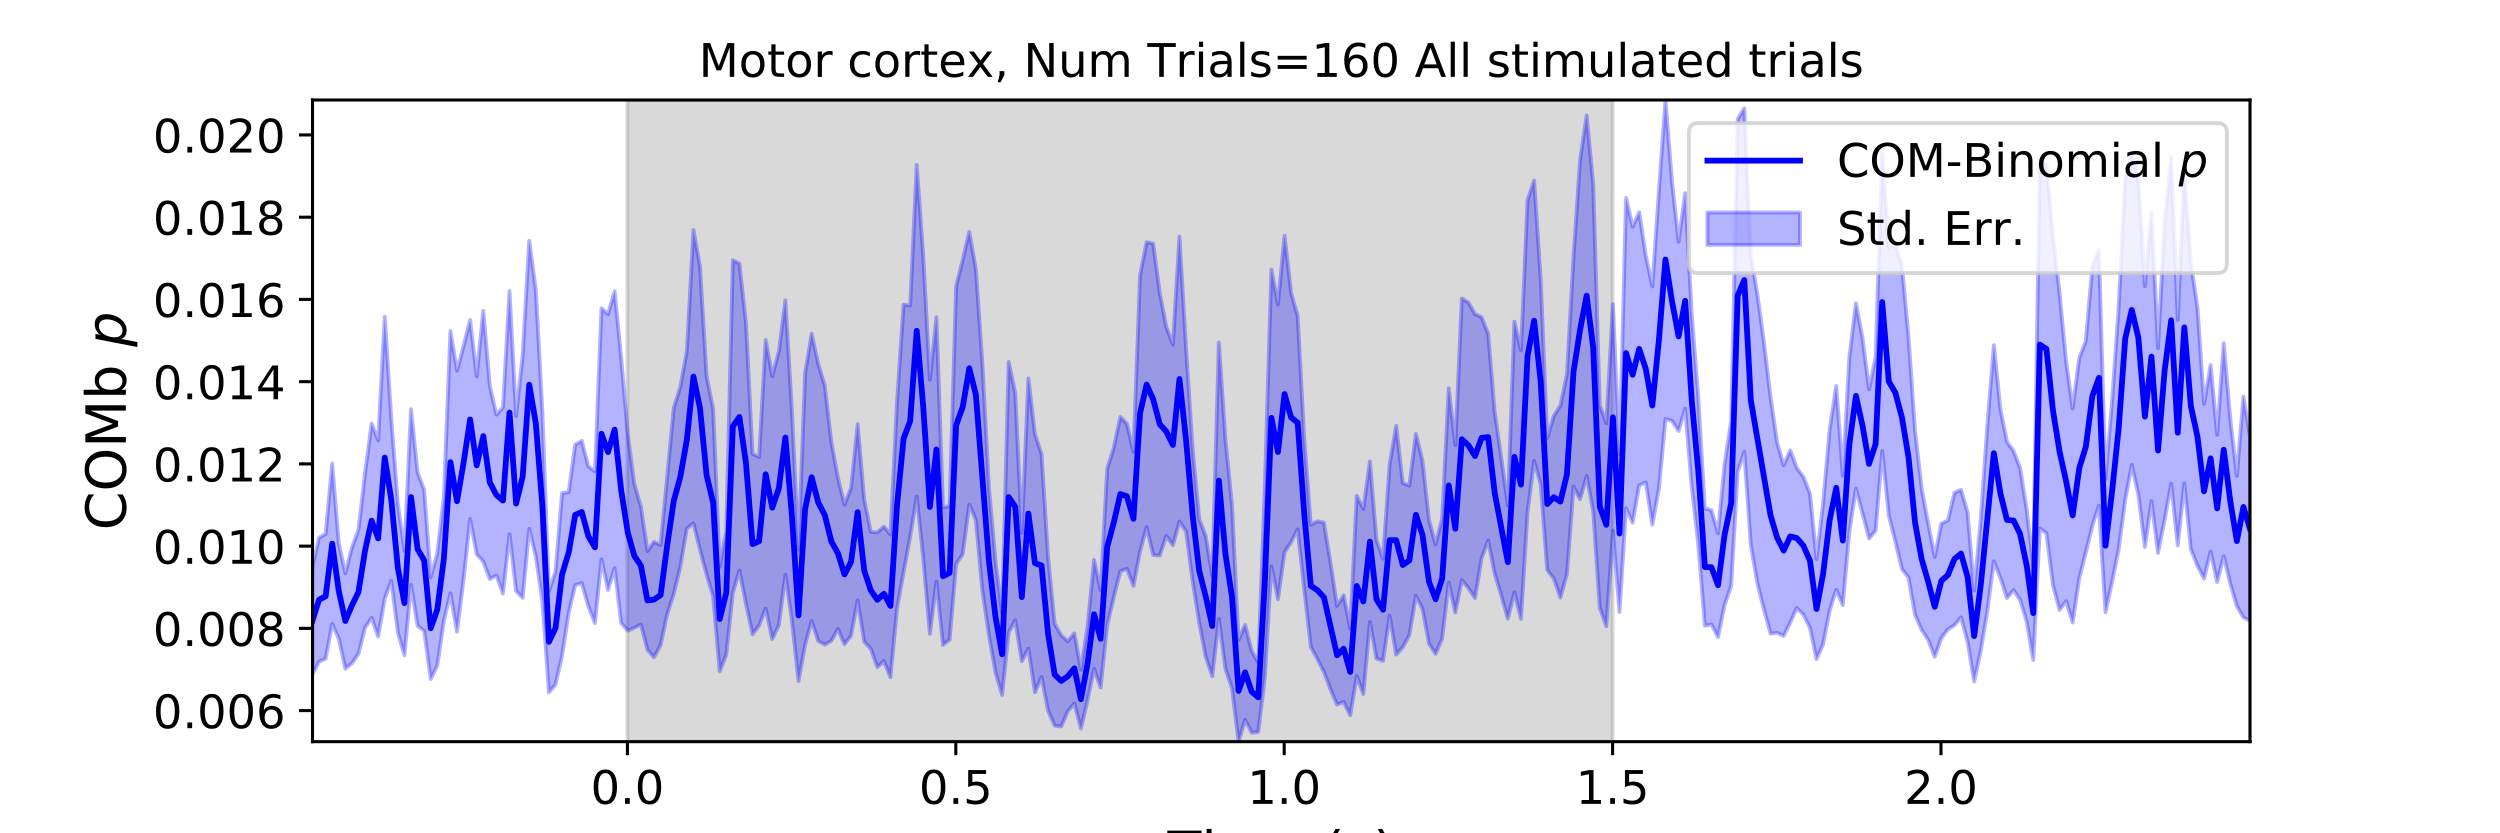 <?xml version="1.0" encoding="utf-8" standalone="no"?>
<!DOCTYPE svg PUBLIC "-//W3C//DTD SVG 1.1//EN"
  "http://www.w3.org/Graphics/SVG/1.1/DTD/svg11.dtd">
<!-- Created with matplotlib (https://matplotlib.org/) -->
<svg height="216pt" version="1.1" viewBox="0 0 648 216" width="648pt" xmlns="http://www.w3.org/2000/svg" xmlns:xlink="http://www.w3.org/1999/xlink">
 <defs>
  <style type="text/css">
*{stroke-linecap:butt;stroke-linejoin:round;}
  </style>
 </defs>
 <g id="figure_1">
  <g id="patch_1">
   <path d="M 0 216 
L 648 216 
L 648 0 
L 0 0 
z
" style="fill:#ffffff;"/>
  </g>
  <g id="axes_1">
   <g id="patch_2">
    <path d="M 81 192.24 
L 583.2 192.24 
L 583.2 25.92 
L 81 25.92 
z
" style="fill:#ffffff;"/>
   </g>
   <g id="PolyCollection_1">
    <defs>
     <path d="M 162.629 -23.76 
L 162.629 -190.08 
L 417.985 -190.08 
L 417.985 -23.76 
L 417.985 -23.76 
L 162.629 -23.76 
z
" id="mda3ff2f50f" style="stroke:#808080;stroke-opacity:0.3;"/>
    </defs>
    <g clip-path="url(#p2923f206bb)">
     <use style="fill:#808080;fill-opacity:0.3;stroke:#808080;stroke-opacity:0.3;" x="0" xlink:href="#mda3ff2f50f" y="216"/>
    </g>
   </g>
   <g id="PolyCollection_2">
    <defs>
     <path d="M 81 -69.152 
L 81 -41.225 
L 82.702 -44.506 
L 84.405 -45.255 
L 86.107 -54.284 
L 87.809 -50.468 
L 89.512 -42.68 
L 91.214 -44.063 
L 92.917 -46.496 
L 94.619 -53.289 
L 96.321 -55.835 
L 98.024 -51.019 
L 99.726 -60.845 
L 101.428 -65.463 
L 103.131 -52.01 
L 104.833 -46.122 
L 106.536 -64.396 
L 108.238 -53.793 
L 109.94 -52.482 
L 111.643 -39.966 
L 113.345 -43.475 
L 115.047 -55.072 
L 116.75 -62.228 
L 118.452 -52.261 
L 120.155 -65.825 
L 121.857 -81.475 
L 123.559 -72.322 
L 125.262 -70.447 
L 126.964 -65.917 
L 128.666 -66.831 
L 130.369 -62.14 
L 132.071 -77.538 
L 133.774 -62.802 
L 135.476 -61.006 
L 137.178 -78.926 
L 138.881 -71.753 
L 140.583 -60.27 
L 142.285 -36.541 
L 143.988 -38.549 
L 145.69 -46.066 
L 147.393 -57.069 
L 149.095 -64.331 
L 150.797 -64.857 
L 152.5 -58.88 
L 154.202 -54.45 
L 155.904 -71.026 
L 157.607 -63.088 
L 159.309 -68.762 
L 161.012 -54.51 
L 162.714 -52.539 
L 164.416 -53.276 
L 166.119 -54.127 
L 167.821 -47.559 
L 169.523 -45.63 
L 171.226 -48.776 
L 172.928 -56.78 
L 174.631 -62.036 
L 176.333 -69.067 
L 178.035 -79.012 
L 179.738 -80.367 
L 181.44 -73.497 
L 183.142 -67.154 
L 184.845 -61.443 
L 186.547 -42.004 
L 188.249 -46.316 
L 189.952 -62.365 
L 191.654 -68.124 
L 193.357 -59.534 
L 195.059 -51.584 
L 196.761 -53.889 
L 198.464 -58.215 
L 200.166 -50.35 
L 201.868 -53.922 
L 203.571 -67.018 
L 205.273 -55.121 
L 206.976 -39.464 
L 208.678 -48.829 
L 210.38 -55.071 
L 212.083 -49.861 
L 213.785 -48.897 
L 215.487 -49.9 
L 217.19 -52.972 
L 218.892 -49.027 
L 220.595 -51.225 
L 222.297 -60.404 
L 223.999 -49.68 
L 225.702 -47.837 
L 227.404 -43.082 
L 229.106 -44.654 
L 230.809 -40.446 
L 232.511 -58.291 
L 234.214 -67.691 
L 235.916 -76.869 
L 237.618 -87.287 
L 239.321 -71.21 
L 241.023 -51.7 
L 242.725 -65.235 
L 244.428 -48.815 
L 246.13 -50.196 
L 247.833 -69.799 
L 249.535 -72.378 
L 251.237 -85.225 
L 252.94 -81.221 
L 254.642 -62.891 
L 256.344 -51.272 
L 258.047 -41.629 
L 259.749 -35.878 
L 261.452 -52.118 
L 263.154 -55.213 
L 264.856 -44.617 
L 266.559 -47.874 
L 268.261 -36.574 
L 269.963 -40.549 
L 271.666 -31.765 
L 273.368 -27.896 
L 275.071 -27.689 
L 276.773 -31.634 
L 278.475 -33.695 
L 280.178 -27.154 
L 281.88 -34.372 
L 283.582 -42.702 
L 285.285 -37.783 
L 286.987 -53.941 
L 288.689 -61.178 
L 290.392 -67.937 
L 292.094 -68.585 
L 293.797 -64.168 
L 295.499 -73.072 
L 297.201 -79.371 
L 298.904 -72.143 
L 300.606 -71.999 
L 302.308 -77.086 
L 304.011 -74.663 
L 305.713 -80.835 
L 307.416 -78.256 
L 309.118 -65.46 
L 310.82 -54.712 
L 312.523 -45.734 
L 314.225 -40.736 
L 315.927 -55.609 
L 317.63 -42.634 
L 319.332 -37.581 
L 321.035 -23.76 
L 322.737 -29.433 
L 324.439 -26.108 
L 326.142 -26.282 
L 327.844 -40.352 
L 329.546 -69.227 
L 331.249 -60.623 
L 332.951 -72.826 
L 334.654 -75.502 
L 336.356 -78.798 
L 338.058 -63.296 
L 339.761 -48.333 
L 341.463 -45.167 
L 343.165 -41.838 
L 344.868 -37.302 
L 346.57 -33.364 
L 348.273 -34.053 
L 349.975 -30.61 
L 351.677 -40.753 
L 353.38 -36.112 
L 355.082 -54.795 
L 356.784 -45.314 
L 358.487 -44.719 
L 360.189 -56.412 
L 361.892 -46.314 
L 363.594 -48.264 
L 365.296 -51.341 
L 366.999 -61.57 
L 368.701 -58.189 
L 370.403 -49.143 
L 372.106 -46.515 
L 373.808 -50.509 
L 375.511 -65.002 
L 377.213 -57.26 
L 378.915 -65.65 
L 380.618 -63.545 
L 382.32 -60.986 
L 384.022 -71.22 
L 385.725 -75.908 
L 387.427 -67.308 
L 389.129 -61.651 
L 390.832 -55.627 
L 392.534 -62.51 
L 394.237 -55.576 
L 395.939 -83.23 
L 397.641 -96.52 
L 399.344 -90.502 
L 401.046 -68.258 
L 402.748 -66.049 
L 404.451 -61.107 
L 406.153 -67.172 
L 407.856 -89.882 
L 409.558 -86.61 
L 411.26 -92.642 
L 412.963 -83.445 
L 414.665 -58.446 
L 416.367 -53.67 
L 418.07 -78.497 
L 419.772 -57.305 
L 421.475 -84.26 
L 423.177 -80.511 
L 424.879 -90.144 
L 426.582 -90.976 
L 428.284 -80.007 
L 429.986 -89.312 
L 431.689 -107.385 
L 433.391 -106.895 
L 435.094 -104.28 
L 436.796 -110.083 
L 438.498 -89.843 
L 440.201 -74.852 
L 441.903 -53.814 
L 443.605 -54.18 
L 445.308 -50.86 
L 447.01 -59.143 
L 448.713 -64.152 
L 450.415 -93.701 
L 452.117 -98.862 
L 453.82 -74.649 
L 455.522 -64.792 
L 457.224 -57.977 
L 458.927 -51.775 
L 460.629 -51.984 
L 462.332 -51.168 
L 464.034 -54.629 
L 465.736 -58.389 
L 467.439 -56.695 
L 469.141 -53.276 
L 470.843 -45.159 
L 472.546 -48.988 
L 474.248 -57.733 
L 475.951 -63.124 
L 477.653 -59.115 
L 479.355 -78.199 
L 481.058 -89.348 
L 482.76 -82.952 
L 484.462 -76.424 
L 486.165 -78.451 
L 487.867 -99.076 
L 489.569 -82.429 
L 491.272 -75.684 
L 492.974 -68.521 
L 494.677 -66.288 
L 496.379 -56.678 
L 498.081 -52.755 
L 499.784 -50.129 
L 501.486 -45.757 
L 503.188 -50.579 
L 504.891 -52.835 
L 506.593 -53.96 
L 508.296 -55.967 
L 509.998 -49.703 
L 511.7 -39.364 
L 513.403 -47.23 
L 515.105 -57.498 
L 516.807 -70.533 
L 518.51 -66.206 
L 520.212 -60.98 
L 521.915 -63.064 
L 523.617 -60.497 
L 525.319 -54.902 
L 527.022 -44.916 
L 528.724 -79.038 
L 530.426 -77.778 
L 532.129 -64.281 
L 533.831 -57.918 
L 535.534 -60.182 
L 537.236 -54.633 
L 538.938 -66.074 
L 540.641 -72.811 
L 542.343 -79.744 
L 544.045 -84.94 
L 545.748 -57.3 
L 547.45 -65.141 
L 549.153 -73.614 
L 550.855 -86.435 
L 552.557 -95.513 
L 554.26 -87.779 
L 555.962 -74.223 
L 557.664 -86.125 
L 559.367 -72.692 
L 561.069 -81.23 
L 562.772 -90.625 
L 564.474 -74.628 
L 566.176 -90.672 
L 567.879 -73.637 
L 569.581 -69.374 
L 571.283 -66.028 
L 572.986 -73.011 
L 574.688 -65.155 
L 576.391 -71.821 
L 578.093 -64.682 
L 579.795 -58.886 
L 581.498 -55.961 
L 583.2 -55.109 
L 583.2 -102.734 
L 583.2 -102.734 
L 581.498 -113.23 
L 579.795 -92.627 
L 578.093 -107.425 
L 576.391 -127.046 
L 574.688 -103.303 
L 572.986 -121.373 
L 571.283 -111.29 
L 569.581 -136.318 
L 567.879 -147.762 
L 566.176 -171.596 
L 564.474 -133.043 
L 562.772 -175.34 
L 561.069 -158.664 
L 559.367 -125.753 
L 557.664 -161 
L 555.962 -141.815 
L 554.26 -169.174 
L 552.557 -175.815 
L 550.855 -169.973 
L 549.153 -136.151 
L 547.45 -112.066 
L 545.748 -91.789 
L 544.045 -151.196 
L 542.343 -146.964 
L 540.641 -127.607 
L 538.938 -123.161 
L 537.236 -110.161 
L 535.534 -122.335 
L 533.831 -140.046 
L 532.129 -154.92 
L 530.426 -173.326 
L 528.724 -174.327 
L 527.022 -69.226 
L 525.319 -83.903 
L 523.617 -94.646 
L 521.915 -99.091 
L 520.212 -101.469 
L 518.51 -109.949 
L 516.807 -126.536 
L 515.105 -105.462 
L 513.403 -81.245 
L 511.7 -62.89 
L 509.998 -83.23 
L 508.296 -89.061 
L 506.593 -88.257 
L 504.891 -81.07 
L 503.188 -80.29 
L 501.486 -71.655 
L 499.784 -80.249 
L 498.081 -89.476 
L 496.379 -104.454 
L 494.677 -128.84 
L 492.974 -147.135 
L 491.272 -152.749 
L 489.569 -151.811 
L 487.867 -176.346 
L 486.165 -123.452 
L 484.462 -115.106 
L 482.76 -128.386 
L 481.058 -137.41 
L 479.355 -123.488 
L 477.653 -92.663 
L 475.951 -115.983 
L 474.248 -104.666 
L 472.546 -85.462 
L 470.843 -71.116 
L 469.141 -88.063 
L 467.439 -92.398 
L 465.736 -94.682 
L 464.034 -99.295 
L 462.332 -95.402 
L 460.629 -101.301 
L 458.927 -113.03 
L 457.224 -127.161 
L 455.522 -139.649 
L 453.82 -149.745 
L 452.117 -187.934 
L 450.415 -185.124 
L 448.713 -106.887 
L 447.01 -95.666 
L 445.308 -77.784 
L 443.605 -83.774 
L 441.903 -84.221 
L 440.201 -112.885 
L 438.498 -134.561 
L 436.796 -165.963 
L 435.094 -153.331 
L 433.391 -168.789 
L 431.689 -190.08 
L 429.986 -166.44 
L 428.284 -141.766 
L 426.582 -149.792 
L 424.879 -160.981 
L 423.177 -157.202 
L 421.475 -164.712 
L 419.772 -98.141 
L 418.07 -137.179 
L 416.367 -106.279 
L 414.665 -110.948 
L 412.963 -168.127 
L 411.26 -186.087 
L 409.558 -174.491 
L 407.856 -149.411 
L 406.153 -118.991 
L 404.451 -110.875 
L 402.748 -108.19 
L 401.046 -102.451 
L 399.344 -143.65 
L 397.641 -169.209 
L 395.939 -164.08 
L 394.237 -125.2 
L 392.534 -132.626 
L 390.832 -84.935 
L 389.129 -97.345 
L 387.427 -109.177 
L 385.725 -129.501 
L 384.022 -133.776 
L 382.32 -134.581 
L 380.618 -137.579 
L 378.915 -138.645 
L 377.213 -100.617 
L 375.511 -115.357 
L 373.808 -81.593 
L 372.106 -74.856 
L 370.403 -81.201 
L 368.701 -96.59 
L 366.999 -103.558 
L 365.296 -90.118 
L 363.594 -90.824 
L 361.892 -105.628 
L 360.189 -95.582 
L 358.487 -71.19 
L 356.784 -75.977 
L 355.082 -96.411 
L 353.38 -84.093 
L 351.677 -87.494 
L 349.975 -53.043 
L 348.273 -61.667 
L 346.57 -58.937 
L 344.868 -70.079 
L 343.165 -80.543 
L 341.463 -80.88 
L 339.761 -79.952 
L 338.058 -102.37 
L 336.356 -134.089 
L 334.654 -140.106 
L 332.951 -154.906 
L 331.249 -137.069 
L 329.546 -146.144 
L 327.844 -89.771 
L 326.142 -44.237 
L 324.439 -47.278 
L 322.737 -54.009 
L 321.035 -50.064 
L 319.332 -85.118 
L 317.63 -102.11 
L 315.927 -127.253 
L 314.225 -66.737 
L 312.523 -77.053 
L 310.82 -81.565 
L 309.118 -99.722 
L 307.416 -125.815 
L 305.713 -154.705 
L 304.011 -126.659 
L 302.308 -131.236 
L 300.606 -140.077 
L 298.904 -152.867 
L 297.201 -153.24 
L 295.499 -144.644 
L 293.797 -98.88 
L 292.094 -106.146 
L 290.392 -107.928 
L 288.689 -99.978 
L 286.987 -94.481 
L 285.285 -63.071 
L 283.582 -70.865 
L 281.88 -53.493 
L 280.178 -42.377 
L 278.475 -51.841 
L 276.773 -49.787 
L 275.071 -51.33 
L 273.368 -54.34 
L 271.666 -71.511 
L 269.963 -98.315 
L 268.261 -103.456 
L 266.559 -117.937 
L 264.856 -77.827 
L 263.154 -114.114 
L 261.452 -122.198 
L 259.749 -56.958 
L 258.047 -70.402 
L 256.344 -89.555 
L 254.642 -121.572 
L 252.94 -146.246 
L 251.237 -155.876 
L 249.535 -148.64 
L 247.833 -141.791 
L 246.13 -84.882 
L 244.428 -84.452 
L 242.725 -133.773 
L 241.023 -117.531 
L 239.321 -149.393 
L 237.618 -173.257 
L 235.916 -136.825 
L 234.214 -137.027 
L 232.511 -111.829 
L 230.809 -77.447 
L 229.106 -79.52 
L 227.404 -77.994 
L 225.702 -78.142 
L 223.999 -86.575 
L 222.297 -106.072 
L 220.595 -89.5 
L 218.892 -85.165 
L 217.19 -92.206 
L 215.487 -101.388 
L 213.785 -116.043 
L 212.083 -121.647 
L 210.38 -129.532 
L 208.678 -119.205 
L 206.976 -73.509 
L 205.273 -109.211 
L 203.571 -138.163 
L 201.868 -124.85 
L 200.166 -118.45 
L 198.464 -127.913 
L 196.761 -97.535 
L 195.059 -98.364 
L 193.357 -132.303 
L 191.654 -147.698 
L 189.952 -148.559 
L 188.249 -78.379 
L 186.547 -69.081 
L 184.845 -109.985 
L 183.142 -118.525 
L 181.44 -146.889 
L 179.738 -156.404 
L 178.035 -125.002 
L 176.333 -115.663 
L 174.631 -110.259 
L 172.928 -92.255 
L 171.226 -74.74 
L 169.523 -75.542 
L 167.821 -73.166 
L 166.119 -84.662 
L 164.416 -90.56 
L 162.714 -103.406 
L 161.012 -123.324 
L 159.309 -140.512 
L 157.607 -134.561 
L 155.904 -136.106 
L 154.202 -93.819 
L 152.5 -95.109 
L 150.797 -101.721 
L 149.095 -100.745 
L 147.393 -88.441 
L 145.69 -88.19 
L 143.988 -67.87 
L 142.285 -62.734 
L 140.583 -109.368 
L 138.881 -140.896 
L 137.178 -153.626 
L 135.476 -123.937 
L 133.774 -108.172 
L 132.071 -140.574 
L 130.369 -110.357 
L 128.666 -108.532 
L 126.964 -115.976 
L 125.262 -135.462 
L 123.559 -118.435 
L 121.857 -133.057 
L 120.155 -126.278 
L 118.452 -119.882 
L 116.75 -130.18 
L 115.047 -87.271 
L 113.345 -72.6 
L 111.643 -66.373 
L 109.94 -89.088 
L 108.238 -93.491 
L 106.536 -109.936 
L 104.833 -73.202 
L 103.131 -85.454 
L 101.428 -107.345 
L 99.726 -133.933 
L 98.024 -101.863 
L 96.321 -106.219 
L 94.619 -93.334 
L 92.917 -78.656 
L 91.214 -74.046 
L 89.512 -67.403 
L 87.809 -75.137 
L 86.107 -95.859 
L 84.405 -77.633 
L 82.702 -76.607 
L 81 -69.152 
z
" id="m52800895e7" style="stroke:#0000ff;stroke-opacity:0.3;"/>
    </defs>
    <g clip-path="url(#p2923f206bb)">
     <use style="fill:#0000ff;fill-opacity:0.3;stroke:#0000ff;stroke-opacity:0.3;" x="0" xlink:href="#m52800895e7" y="216"/>
    </g>
   </g>
   <g id="matplotlib.axis_1">
    <g id="xtick_1">
     <g id="line2d_1">
      <defs>
       <path d="M 0 0 
L 0 3.5 
" id="m585396f43e" style="stroke:#000000;stroke-width:0.8;"/>
      </defs>
      <g>
       <use style="stroke:#000000;stroke-width:0.8;" x="162.629" xlink:href="#m585396f43e" y="192.24"/>
      </g>
     </g>
     <g id="text_1">
      <!-- 0.0 -->
      <defs>
       <path d="M 31.781 66.406 
Q 24.172 66.406 20.328 58.906 
Q 16.5 51.422 16.5 36.375 
Q 16.5 21.391 20.328 13.891 
Q 24.172 6.391 31.781 6.391 
Q 39.453 6.391 43.281 13.891 
Q 47.125 21.391 47.125 36.375 
Q 47.125 51.422 43.281 58.906 
Q 39.453 66.406 31.781 66.406 
z
M 31.781 74.219 
Q 44.047 74.219 50.516 64.516 
Q 56.984 54.828 56.984 36.375 
Q 56.984 17.969 50.516 8.266 
Q 44.047 -1.422 31.781 -1.422 
Q 19.531 -1.422 13.062 8.266 
Q 6.594 17.969 6.594 36.375 
Q 6.594 54.828 13.062 64.516 
Q 19.531 74.219 31.781 74.219 
z
" id="DejaVuSans-48"/>
       <path d="M 10.688 12.406 
L 21 12.406 
L 21 0 
L 10.688 0 
z
" id="DejaVuSans-46"/>
      </defs>
      <g transform="translate(153.087 208.358)scale(0.12 -0.12)">
       <use xlink:href="#DejaVuSans-48"/>
       <use x="63.623" xlink:href="#DejaVuSans-46"/>
       <use x="95.41" xlink:href="#DejaVuSans-48"/>
      </g>
     </g>
    </g>
    <g id="xtick_2">
     <g id="line2d_2">
      <g>
       <use style="stroke:#000000;stroke-width:0.8;" x="247.747" xlink:href="#m585396f43e" y="192.24"/>
      </g>
     </g>
     <g id="text_2">
      <!-- 0.5 -->
      <defs>
       <path d="M 10.797 72.906 
L 49.516 72.906 
L 49.516 64.594 
L 19.828 64.594 
L 19.828 46.734 
Q 21.969 47.469 24.109 47.828 
Q 26.266 48.188 28.422 48.188 
Q 40.625 48.188 47.75 41.5 
Q 54.891 34.812 54.891 23.391 
Q 54.891 11.625 47.562 5.094 
Q 40.234 -1.422 26.906 -1.422 
Q 22.312 -1.422 17.547 -0.641 
Q 12.797 0.141 7.719 1.703 
L 7.719 11.625 
Q 12.109 9.234 16.797 8.062 
Q 21.484 6.891 26.703 6.891 
Q 35.156 6.891 40.078 11.328 
Q 45.016 15.766 45.016 23.391 
Q 45.016 31 40.078 35.438 
Q 35.156 39.891 26.703 39.891 
Q 22.75 39.891 18.812 39.016 
Q 14.891 38.141 10.797 36.281 
z
" id="DejaVuSans-53"/>
      </defs>
      <g transform="translate(238.206 208.358)scale(0.12 -0.12)">
       <use xlink:href="#DejaVuSans-48"/>
       <use x="63.623" xlink:href="#DejaVuSans-46"/>
       <use x="95.41" xlink:href="#DejaVuSans-53"/>
      </g>
     </g>
    </g>
    <g id="xtick_3">
     <g id="line2d_3">
      <g>
       <use style="stroke:#000000;stroke-width:0.8;" x="332.866" xlink:href="#m585396f43e" y="192.24"/>
      </g>
     </g>
     <g id="text_3">
      <!-- 1.0 -->
      <defs>
       <path d="M 12.406 8.297 
L 28.516 8.297 
L 28.516 63.922 
L 10.984 60.406 
L 10.984 69.391 
L 28.422 72.906 
L 38.281 72.906 
L 38.281 8.297 
L 54.391 8.297 
L 54.391 0 
L 12.406 0 
z
" id="DejaVuSans-49"/>
      </defs>
      <g transform="translate(323.324 208.358)scale(0.12 -0.12)">
       <use xlink:href="#DejaVuSans-49"/>
       <use x="63.623" xlink:href="#DejaVuSans-46"/>
       <use x="95.41" xlink:href="#DejaVuSans-48"/>
      </g>
     </g>
    </g>
    <g id="xtick_4">
     <g id="line2d_4">
      <g>
       <use style="stroke:#000000;stroke-width:0.8;" x="417.985" xlink:href="#m585396f43e" y="192.24"/>
      </g>
     </g>
     <g id="text_4">
      <!-- 1.5 -->
      <g transform="translate(408.443 208.358)scale(0.12 -0.12)">
       <use xlink:href="#DejaVuSans-49"/>
       <use x="63.623" xlink:href="#DejaVuSans-46"/>
       <use x="95.41" xlink:href="#DejaVuSans-53"/>
      </g>
     </g>
    </g>
    <g id="xtick_5">
     <g id="line2d_5">
      <g>
       <use style="stroke:#000000;stroke-width:0.8;" x="503.103" xlink:href="#m585396f43e" y="192.24"/>
      </g>
     </g>
     <g id="text_5">
      <!-- 2.0 -->
      <defs>
       <path d="M 19.188 8.297 
L 53.609 8.297 
L 53.609 0 
L 7.328 0 
L 7.328 8.297 
Q 12.938 14.109 22.625 23.891 
Q 32.328 33.688 34.812 36.531 
Q 39.547 41.844 41.422 45.531 
Q 43.312 49.219 43.312 52.781 
Q 43.312 58.594 39.234 62.25 
Q 35.156 65.922 28.609 65.922 
Q 23.969 65.922 18.812 64.312 
Q 13.672 62.703 7.812 59.422 
L 7.812 69.391 
Q 13.766 71.781 18.938 73 
Q 24.125 74.219 28.422 74.219 
Q 39.75 74.219 46.484 68.547 
Q 53.219 62.891 53.219 53.422 
Q 53.219 48.922 51.531 44.891 
Q 49.859 40.875 45.406 35.406 
Q 44.188 33.984 37.641 27.219 
Q 31.109 20.453 19.188 8.297 
z
" id="DejaVuSans-50"/>
      </defs>
      <g transform="translate(493.561 208.358)scale(0.12 -0.12)">
       <use xlink:href="#DejaVuSans-50"/>
       <use x="63.623" xlink:href="#DejaVuSans-46"/>
       <use x="95.41" xlink:href="#DejaVuSans-48"/>
      </g>
     </g>
    </g>
    <g id="text_6">
     <!-- Time (s) -->
     <defs>
      <path d="M -0.297 72.906 
L 61.375 72.906 
L 61.375 64.594 
L 35.5 64.594 
L 35.5 0 
L 25.594 0 
L 25.594 64.594 
L -0.297 64.594 
z
" id="DejaVuSans-84"/>
      <path d="M 9.422 54.688 
L 18.406 54.688 
L 18.406 0 
L 9.422 0 
z
M 9.422 75.984 
L 18.406 75.984 
L 18.406 64.594 
L 9.422 64.594 
z
" id="DejaVuSans-105"/>
      <path d="M 52 44.188 
Q 55.375 50.25 60.062 53.125 
Q 64.75 56 71.094 56 
Q 79.641 56 84.281 50.016 
Q 88.922 44.047 88.922 33.016 
L 88.922 0 
L 79.891 0 
L 79.891 32.719 
Q 79.891 40.578 77.094 44.375 
Q 74.312 48.188 68.609 48.188 
Q 61.625 48.188 57.562 43.547 
Q 53.516 38.922 53.516 30.906 
L 53.516 0 
L 44.484 0 
L 44.484 32.719 
Q 44.484 40.625 41.703 44.406 
Q 38.922 48.188 33.109 48.188 
Q 26.219 48.188 22.156 43.531 
Q 18.109 38.875 18.109 30.906 
L 18.109 0 
L 9.078 0 
L 9.078 54.688 
L 18.109 54.688 
L 18.109 46.188 
Q 21.188 51.219 25.484 53.609 
Q 29.781 56 35.688 56 
Q 41.656 56 45.828 52.969 
Q 50 49.953 52 44.188 
z
" id="DejaVuSans-109"/>
      <path d="M 56.203 29.594 
L 56.203 25.203 
L 14.891 25.203 
Q 15.484 15.922 20.484 11.062 
Q 25.484 6.203 34.422 6.203 
Q 39.594 6.203 44.453 7.469 
Q 49.312 8.734 54.109 11.281 
L 54.109 2.781 
Q 49.266 0.734 44.188 -0.344 
Q 39.109 -1.422 33.891 -1.422 
Q 20.797 -1.422 13.156 6.188 
Q 5.516 13.812 5.516 26.812 
Q 5.516 40.234 12.766 48.109 
Q 20.016 56 32.328 56 
Q 43.359 56 49.781 48.891 
Q 56.203 41.797 56.203 29.594 
z
M 47.219 32.234 
Q 47.125 39.594 43.094 43.984 
Q 39.062 48.391 32.422 48.391 
Q 24.906 48.391 20.391 44.141 
Q 15.875 39.891 15.188 32.172 
z
" id="DejaVuSans-101"/>
      <path id="DejaVuSans-32"/>
      <path d="M 31 75.875 
Q 24.469 64.656 21.281 53.656 
Q 18.109 42.672 18.109 31.391 
Q 18.109 20.125 21.312 9.062 
Q 24.516 -2 31 -13.188 
L 23.188 -13.188 
Q 15.875 -1.703 12.234 9.375 
Q 8.594 20.453 8.594 31.391 
Q 8.594 42.281 12.203 53.312 
Q 15.828 64.359 23.188 75.875 
z
" id="DejaVuSans-40"/>
      <path d="M 44.281 53.078 
L 44.281 44.578 
Q 40.484 46.531 36.375 47.5 
Q 32.281 48.484 27.875 48.484 
Q 21.188 48.484 17.844 46.438 
Q 14.5 44.391 14.5 40.281 
Q 14.5 37.156 16.891 35.375 
Q 19.281 33.594 26.516 31.984 
L 29.594 31.297 
Q 39.156 29.25 43.188 25.516 
Q 47.219 21.781 47.219 15.094 
Q 47.219 7.469 41.188 3.016 
Q 35.156 -1.422 24.609 -1.422 
Q 20.219 -1.422 15.453 -0.562 
Q 10.688 0.297 5.422 2 
L 5.422 11.281 
Q 10.406 8.688 15.234 7.391 
Q 20.062 6.109 24.812 6.109 
Q 31.156 6.109 34.562 8.281 
Q 37.984 10.453 37.984 14.406 
Q 37.984 18.062 35.516 20.016 
Q 33.062 21.969 24.703 23.781 
L 21.578 24.516 
Q 13.234 26.266 9.516 29.906 
Q 5.812 33.547 5.812 39.891 
Q 5.812 47.609 11.281 51.797 
Q 16.75 56 26.812 56 
Q 31.781 56 36.172 55.266 
Q 40.578 54.547 44.281 53.078 
z
" id="DejaVuSans-115"/>
      <path d="M 8.016 75.875 
L 15.828 75.875 
Q 23.141 64.359 26.781 53.312 
Q 30.422 42.281 30.422 31.391 
Q 30.422 20.453 26.781 9.375 
Q 23.141 -1.703 15.828 -13.188 
L 8.016 -13.188 
Q 14.5 -2 17.703 9.062 
Q 20.906 20.125 20.906 31.391 
Q 20.906 42.672 17.703 53.656 
Q 14.5 64.656 8.016 75.875 
z
" id="DejaVuSans-41"/>
     </defs>
     <g transform="translate(302.605 225.796)scale(0.144 -0.144)">
      <use xlink:href="#DejaVuSans-84"/>
      <use x="61.037" xlink:href="#DejaVuSans-105"/>
      <use x="88.82" xlink:href="#DejaVuSans-109"/>
      <use x="186.232" xlink:href="#DejaVuSans-101"/>
      <use x="247.756" xlink:href="#DejaVuSans-32"/>
      <use x="279.543" xlink:href="#DejaVuSans-40"/>
      <use x="318.557" xlink:href="#DejaVuSans-115"/>
      <use x="370.656" xlink:href="#DejaVuSans-41"/>
     </g>
    </g>
   </g>
   <g id="matplotlib.axis_2">
    <g id="ytick_1">
     <g id="line2d_6">
      <defs>
       <path d="M 0 0 
L -3.5 0 
" id="m680efd78b5" style="stroke:#000000;stroke-width:0.8;"/>
      </defs>
      <g>
       <use style="stroke:#000000;stroke-width:0.8;" x="81" xlink:href="#m680efd78b5" y="184.189"/>
      </g>
     </g>
     <g id="text_7">
      <!-- 0.006 -->
      <defs>
       <path d="M 33.016 40.375 
Q 26.375 40.375 22.484 35.828 
Q 18.609 31.297 18.609 23.391 
Q 18.609 15.531 22.484 10.953 
Q 26.375 6.391 33.016 6.391 
Q 39.656 6.391 43.531 10.953 
Q 47.406 15.531 47.406 23.391 
Q 47.406 31.297 43.531 35.828 
Q 39.656 40.375 33.016 40.375 
z
M 52.594 71.297 
L 52.594 62.312 
Q 48.875 64.062 45.094 64.984 
Q 41.312 65.922 37.594 65.922 
Q 27.828 65.922 22.672 59.328 
Q 17.531 52.734 16.797 39.406 
Q 19.672 43.656 24.016 45.922 
Q 28.375 48.188 33.594 48.188 
Q 44.578 48.188 50.953 41.516 
Q 57.328 34.859 57.328 23.391 
Q 57.328 12.156 50.688 5.359 
Q 44.047 -1.422 33.016 -1.422 
Q 20.359 -1.422 13.672 8.266 
Q 6.984 17.969 6.984 36.375 
Q 6.984 53.656 15.188 63.938 
Q 23.391 74.219 37.203 74.219 
Q 40.922 74.219 44.703 73.484 
Q 48.484 72.75 52.594 71.297 
z
" id="DejaVuSans-54"/>
      </defs>
      <g transform="translate(39.646 188.748)scale(0.12 -0.12)">
       <use xlink:href="#DejaVuSans-48"/>
       <use x="63.623" xlink:href="#DejaVuSans-46"/>
       <use x="95.41" xlink:href="#DejaVuSans-48"/>
       <use x="159.033" xlink:href="#DejaVuSans-48"/>
       <use x="222.656" xlink:href="#DejaVuSans-54"/>
      </g>
     </g>
    </g>
    <g id="ytick_2">
     <g id="line2d_7">
      <g>
       <use style="stroke:#000000;stroke-width:0.8;" x="81" xlink:href="#m680efd78b5" y="162.873"/>
      </g>
     </g>
     <g id="text_8">
      <!-- 0.008 -->
      <defs>
       <path d="M 31.781 34.625 
Q 24.75 34.625 20.719 30.859 
Q 16.703 27.094 16.703 20.516 
Q 16.703 13.922 20.719 10.156 
Q 24.75 6.391 31.781 6.391 
Q 38.812 6.391 42.859 10.172 
Q 46.922 13.969 46.922 20.516 
Q 46.922 27.094 42.891 30.859 
Q 38.875 34.625 31.781 34.625 
z
M 21.922 38.812 
Q 15.578 40.375 12.031 44.719 
Q 8.5 49.078 8.5 55.328 
Q 8.5 64.062 14.719 69.141 
Q 20.953 74.219 31.781 74.219 
Q 42.672 74.219 48.875 69.141 
Q 55.078 64.062 55.078 55.328 
Q 55.078 49.078 51.531 44.719 
Q 48 40.375 41.703 38.812 
Q 48.828 37.156 52.797 32.312 
Q 56.781 27.484 56.781 20.516 
Q 56.781 9.906 50.312 4.234 
Q 43.844 -1.422 31.781 -1.422 
Q 19.734 -1.422 13.25 4.234 
Q 6.781 9.906 6.781 20.516 
Q 6.781 27.484 10.781 32.312 
Q 14.797 37.156 21.922 38.812 
z
M 18.312 54.391 
Q 18.312 48.734 21.844 45.562 
Q 25.391 42.391 31.781 42.391 
Q 38.141 42.391 41.719 45.562 
Q 45.312 48.734 45.312 54.391 
Q 45.312 60.062 41.719 63.234 
Q 38.141 66.406 31.781 66.406 
Q 25.391 66.406 21.844 63.234 
Q 18.312 60.062 18.312 54.391 
z
" id="DejaVuSans-56"/>
      </defs>
      <g transform="translate(39.646 167.432)scale(0.12 -0.12)">
       <use xlink:href="#DejaVuSans-48"/>
       <use x="63.623" xlink:href="#DejaVuSans-46"/>
       <use x="95.41" xlink:href="#DejaVuSans-48"/>
       <use x="159.033" xlink:href="#DejaVuSans-48"/>
       <use x="222.656" xlink:href="#DejaVuSans-56"/>
      </g>
     </g>
    </g>
    <g id="ytick_3">
     <g id="line2d_8">
      <g>
       <use style="stroke:#000000;stroke-width:0.8;" x="81" xlink:href="#m680efd78b5" y="141.557"/>
      </g>
     </g>
     <g id="text_9">
      <!-- 0.010 -->
      <g transform="translate(39.646 146.116)scale(0.12 -0.12)">
       <use xlink:href="#DejaVuSans-48"/>
       <use x="63.623" xlink:href="#DejaVuSans-46"/>
       <use x="95.41" xlink:href="#DejaVuSans-48"/>
       <use x="159.033" xlink:href="#DejaVuSans-49"/>
       <use x="222.656" xlink:href="#DejaVuSans-48"/>
      </g>
     </g>
    </g>
    <g id="ytick_4">
     <g id="line2d_9">
      <g>
       <use style="stroke:#000000;stroke-width:0.8;" x="81" xlink:href="#m680efd78b5" y="120.241"/>
      </g>
     </g>
     <g id="text_10">
      <!-- 0.012 -->
      <g transform="translate(39.646 124.8)scale(0.12 -0.12)">
       <use xlink:href="#DejaVuSans-48"/>
       <use x="63.623" xlink:href="#DejaVuSans-46"/>
       <use x="95.41" xlink:href="#DejaVuSans-48"/>
       <use x="159.033" xlink:href="#DejaVuSans-49"/>
       <use x="222.656" xlink:href="#DejaVuSans-50"/>
      </g>
     </g>
    </g>
    <g id="ytick_5">
     <g id="line2d_10">
      <g>
       <use style="stroke:#000000;stroke-width:0.8;" x="81" xlink:href="#m680efd78b5" y="98.925"/>
      </g>
     </g>
     <g id="text_11">
      <!-- 0.014 -->
      <defs>
       <path d="M 37.797 64.312 
L 12.891 25.391 
L 37.797 25.391 
z
M 35.203 72.906 
L 47.609 72.906 
L 47.609 25.391 
L 58.016 25.391 
L 58.016 17.188 
L 47.609 17.188 
L 47.609 0 
L 37.797 0 
L 37.797 17.188 
L 4.891 17.188 
L 4.891 26.703 
z
" id="DejaVuSans-52"/>
      </defs>
      <g transform="translate(39.646 103.484)scale(0.12 -0.12)">
       <use xlink:href="#DejaVuSans-48"/>
       <use x="63.623" xlink:href="#DejaVuSans-46"/>
       <use x="95.41" xlink:href="#DejaVuSans-48"/>
       <use x="159.033" xlink:href="#DejaVuSans-49"/>
       <use x="222.656" xlink:href="#DejaVuSans-52"/>
      </g>
     </g>
    </g>
    <g id="ytick_6">
     <g id="line2d_11">
      <g>
       <use style="stroke:#000000;stroke-width:0.8;" x="81" xlink:href="#m680efd78b5" y="77.609"/>
      </g>
     </g>
     <g id="text_12">
      <!-- 0.016 -->
      <g transform="translate(39.646 82.168)scale(0.12 -0.12)">
       <use xlink:href="#DejaVuSans-48"/>
       <use x="63.623" xlink:href="#DejaVuSans-46"/>
       <use x="95.41" xlink:href="#DejaVuSans-48"/>
       <use x="159.033" xlink:href="#DejaVuSans-49"/>
       <use x="222.656" xlink:href="#DejaVuSans-54"/>
      </g>
     </g>
    </g>
    <g id="ytick_7">
     <g id="line2d_12">
      <g>
       <use style="stroke:#000000;stroke-width:0.8;" x="81" xlink:href="#m680efd78b5" y="56.293"/>
      </g>
     </g>
     <g id="text_13">
      <!-- 0.018 -->
      <g transform="translate(39.646 60.852)scale(0.12 -0.12)">
       <use xlink:href="#DejaVuSans-48"/>
       <use x="63.623" xlink:href="#DejaVuSans-46"/>
       <use x="95.41" xlink:href="#DejaVuSans-48"/>
       <use x="159.033" xlink:href="#DejaVuSans-49"/>
       <use x="222.656" xlink:href="#DejaVuSans-56"/>
      </g>
     </g>
    </g>
    <g id="ytick_8">
     <g id="line2d_13">
      <g>
       <use style="stroke:#000000;stroke-width:0.8;" x="81" xlink:href="#m680efd78b5" y="34.977"/>
      </g>
     </g>
     <g id="text_14">
      <!-- 0.020 -->
      <g transform="translate(39.646 39.536)scale(0.12 -0.12)">
       <use xlink:href="#DejaVuSans-48"/>
       <use x="63.623" xlink:href="#DejaVuSans-46"/>
       <use x="95.41" xlink:href="#DejaVuSans-48"/>
       <use x="159.033" xlink:href="#DejaVuSans-50"/>
       <use x="222.656" xlink:href="#DejaVuSans-48"/>
      </g>
     </g>
    </g>
    <g id="text_15">
     <!-- COMb $p$ -->
     <defs>
      <path d="M 64.406 67.281 
L 64.406 56.891 
Q 59.422 61.531 53.781 63.812 
Q 48.141 66.109 41.797 66.109 
Q 29.297 66.109 22.656 58.469 
Q 16.016 50.828 16.016 36.375 
Q 16.016 21.969 22.656 14.328 
Q 29.297 6.688 41.797 6.688 
Q 48.141 6.688 53.781 8.984 
Q 59.422 11.281 64.406 15.922 
L 64.406 5.609 
Q 59.234 2.094 53.438 0.328 
Q 47.656 -1.422 41.219 -1.422 
Q 24.656 -1.422 15.125 8.703 
Q 5.609 18.844 5.609 36.375 
Q 5.609 53.953 15.125 64.078 
Q 24.656 74.219 41.219 74.219 
Q 47.75 74.219 53.531 72.484 
Q 59.328 70.75 64.406 67.281 
z
" id="DejaVuSans-67"/>
      <path d="M 39.406 66.219 
Q 28.656 66.219 22.328 58.203 
Q 16.016 50.203 16.016 36.375 
Q 16.016 22.609 22.328 14.594 
Q 28.656 6.594 39.406 6.594 
Q 50.141 6.594 56.422 14.594 
Q 62.703 22.609 62.703 36.375 
Q 62.703 50.203 56.422 58.203 
Q 50.141 66.219 39.406 66.219 
z
M 39.406 74.219 
Q 54.734 74.219 63.906 63.938 
Q 73.094 53.656 73.094 36.375 
Q 73.094 19.141 63.906 8.859 
Q 54.734 -1.422 39.406 -1.422 
Q 24.031 -1.422 14.812 8.828 
Q 5.609 19.094 5.609 36.375 
Q 5.609 53.656 14.812 63.938 
Q 24.031 74.219 39.406 74.219 
z
" id="DejaVuSans-79"/>
      <path d="M 9.812 72.906 
L 24.516 72.906 
L 43.109 23.297 
L 61.812 72.906 
L 76.516 72.906 
L 76.516 0 
L 66.891 0 
L 66.891 64.016 
L 48.094 14.016 
L 38.188 14.016 
L 19.391 64.016 
L 19.391 0 
L 9.812 0 
z
" id="DejaVuSans-77"/>
      <path d="M 48.688 27.297 
Q 48.688 37.203 44.609 42.844 
Q 40.531 48.484 33.406 48.484 
Q 26.266 48.484 22.188 42.844 
Q 18.109 37.203 18.109 27.297 
Q 18.109 17.391 22.188 11.75 
Q 26.266 6.109 33.406 6.109 
Q 40.531 6.109 44.609 11.75 
Q 48.688 17.391 48.688 27.297 
z
M 18.109 46.391 
Q 20.953 51.266 25.266 53.625 
Q 29.594 56 35.594 56 
Q 45.562 56 51.781 48.094 
Q 58.016 40.188 58.016 27.297 
Q 58.016 14.406 51.781 6.484 
Q 45.562 -1.422 35.594 -1.422 
Q 29.594 -1.422 25.266 0.953 
Q 20.953 3.328 18.109 8.203 
L 18.109 0 
L 9.078 0 
L 9.078 75.984 
L 18.109 75.984 
z
" id="DejaVuSans-98"/>
      <path d="M 49.609 33.688 
Q 49.609 40.875 46.484 44.672 
Q 43.359 48.484 37.5 48.484 
Q 33.5 48.484 29.859 46.438 
Q 26.219 44.391 23.391 40.484 
Q 20.609 36.625 18.938 31.156 
Q 17.281 25.688 17.281 20.312 
Q 17.281 13.484 20.406 9.797 
Q 23.531 6.109 29.297 6.109 
Q 33.547 6.109 37.188 8.109 
Q 40.828 10.109 43.406 13.922 
Q 46.188 17.922 47.891 23.344 
Q 49.609 28.766 49.609 33.688 
z
M 21.781 46.391 
Q 25.391 51.125 30.297 53.562 
Q 35.203 56 41.219 56 
Q 49.609 56 54.25 50.5 
Q 58.891 45.016 58.891 35.109 
Q 58.891 27 56 19.656 
Q 53.125 12.312 47.703 6.5 
Q 44.094 2.641 39.547 0.609 
Q 35.016 -1.422 29.984 -1.422 
Q 24.172 -1.422 20.219 1 
Q 16.266 3.422 14.312 8.203 
L 8.688 -20.797 
L -0.297 -20.797 
L 14.406 54.688 
L 23.391 54.688 
z
" id="DejaVuSans-Oblique-112"/>
     </defs>
     <g transform="translate(32.622 137.448)rotate(-90)scale(0.144 -0.144)">
      <use transform="translate(0 0.016)" xlink:href="#DejaVuSans-67"/>
      <use transform="translate(69.824 0.016)" xlink:href="#DejaVuSans-79"/>
      <use transform="translate(148.535 0.016)" xlink:href="#DejaVuSans-77"/>
      <use transform="translate(234.814 0.016)" xlink:href="#DejaVuSans-98"/>
      <use transform="translate(298.291 0.016)" xlink:href="#DejaVuSans-32"/>
      <use transform="translate(330.078 0.016)" xlink:href="#DejaVuSans-Oblique-112"/>
     </g>
    </g>
   </g>
   <g id="line2d_14">
    <path clip-path="url(#p2923f206bb)" d="M 81 160.812 
L 82.702 155.444 
L 84.405 154.556 
L 86.107 140.929 
L 87.809 153.197 
L 89.512 160.959 
L 91.214 156.945 
L 92.917 153.424 
L 94.619 142.689 
L 96.321 134.973 
L 98.024 139.559 
L 99.726 118.611 
L 101.428 129.596 
L 103.131 147.268 
L 104.833 156.338 
L 106.536 128.834 
L 108.238 142.358 
L 109.94 145.215 
L 111.643 162.83 
L 113.345 157.962 
L 115.047 144.828 
L 116.75 119.796 
L 118.452 129.928 
L 120.155 119.949 
L 121.857 108.734 
L 123.559 120.622 
L 125.262 113.046 
L 126.964 125.053 
L 128.666 128.318 
L 130.369 129.752 
L 132.071 106.944 
L 133.774 130.513 
L 135.476 123.529 
L 137.178 99.724 
L 138.881 109.676 
L 140.583 131.181 
L 142.285 166.363 
L 143.988 162.79 
L 145.69 148.872 
L 147.393 143.245 
L 149.095 133.462 
L 150.797 132.711 
L 152.5 139.006 
L 154.202 141.866 
L 155.904 112.434 
L 157.607 117.175 
L 159.309 111.363 
L 161.012 127.083 
L 162.714 138.027 
L 164.416 144.082 
L 166.119 146.606 
L 167.821 155.638 
L 169.523 155.414 
L 171.226 154.242 
L 172.928 141.482 
L 174.631 129.852 
L 176.333 123.635 
L 178.035 113.993 
L 179.738 97.615 
L 181.44 105.807 
L 183.142 123.161 
L 184.845 130.286 
L 186.547 160.457 
L 188.249 153.653 
L 189.952 110.538 
L 191.654 108.089 
L 193.357 120.081 
L 195.059 141.026 
L 196.761 140.288 
L 198.464 122.936 
L 200.166 131.6 
L 201.868 126.614 
L 203.571 113.41 
L 205.273 133.834 
L 206.976 159.513 
L 208.678 131.983 
L 210.38 123.698 
L 212.083 130.246 
L 213.785 133.53 
L 215.487 140.356 
L 217.19 143.411 
L 218.892 148.904 
L 220.595 145.637 
L 222.297 132.762 
L 223.999 147.872 
L 225.702 153.01 
L 227.404 155.462 
L 229.106 153.913 
L 230.809 157.054 
L 232.511 130.94 
L 234.214 113.641 
L 235.916 109.153 
L 237.618 85.728 
L 239.321 105.698 
L 241.023 131.385 
L 242.725 116.496 
L 244.428 149.366 
L 246.13 148.461 
L 247.833 110.205 
L 249.535 105.491 
L 251.237 95.449 
L 252.94 102.267 
L 256.344 145.586 
L 258.047 159.984 
L 259.749 169.582 
L 261.452 128.842 
L 263.154 131.337 
L 264.856 154.778 
L 266.559 133.095 
L 268.261 145.985 
L 269.963 146.568 
L 271.666 164.362 
L 273.368 174.882 
L 275.071 176.491 
L 276.773 175.29 
L 278.475 173.232 
L 280.178 181.234 
L 281.88 172.067 
L 283.582 159.216 
L 285.285 165.573 
L 286.987 141.789 
L 288.689 135.422 
L 290.392 128.067 
L 292.094 128.634 
L 293.797 134.476 
L 295.499 107.142 
L 297.201 99.695 
L 298.904 103.495 
L 300.606 109.962 
L 302.308 111.839 
L 304.011 115.339 
L 305.713 98.23 
L 307.416 113.965 
L 309.118 133.409 
L 310.82 147.862 
L 312.523 154.606 
L 314.225 162.263 
L 315.927 124.569 
L 317.63 143.628 
L 319.332 154.651 
L 321.035 179.088 
L 322.737 174.279 
L 324.439 179.307 
L 326.142 180.741 
L 327.844 150.939 
L 329.546 108.315 
L 331.249 117.154 
L 332.951 102.134 
L 334.654 108.196 
L 336.356 109.556 
L 338.058 133.167 
L 339.761 151.857 
L 341.463 152.977 
L 343.165 154.81 
L 346.57 169.849 
L 348.273 168.14 
L 349.975 174.174 
L 351.677 151.877 
L 353.38 155.897 
L 355.082 140.397 
L 356.784 155.354 
L 358.487 158.046 
L 360.189 140.003 
L 361.892 140.029 
L 363.594 146.456 
L 365.296 145.27 
L 366.999 133.436 
L 368.701 138.61 
L 370.403 150.828 
L 372.106 155.314 
L 373.808 149.949 
L 375.511 125.821 
L 377.213 137.062 
L 378.915 113.853 
L 380.618 115.438 
L 382.32 118.216 
L 384.022 113.502 
L 385.725 113.296 
L 387.427 127.758 
L 390.832 145.719 
L 392.534 118.432 
L 394.237 125.612 
L 395.939 92.345 
L 397.641 83.136 
L 399.344 98.924 
L 401.046 130.646 
L 402.748 128.881 
L 404.451 130.009 
L 406.153 122.919 
L 407.856 96.353 
L 409.558 85.45 
L 411.26 76.636 
L 412.963 90.214 
L 414.665 131.303 
L 416.367 136.026 
L 418.07 108.162 
L 419.772 138.277 
L 421.475 91.514 
L 423.177 97.144 
L 424.879 90.438 
L 426.582 95.616 
L 428.284 105.113 
L 429.986 88.124 
L 431.689 67.267 
L 433.391 78.158 
L 435.094 87.194 
L 436.796 77.977 
L 438.498 103.798 
L 440.201 122.132 
L 441.903 146.982 
L 443.605 147.023 
L 445.308 151.678 
L 447.01 138.596 
L 448.713 130.48 
L 450.415 76.588 
L 452.117 72.602 
L 453.82 103.803 
L 458.927 133.598 
L 460.629 139.357 
L 462.332 142.715 
L 464.034 139.038 
L 465.736 139.464 
L 467.439 141.454 
L 469.141 145.331 
L 470.843 157.863 
L 472.546 148.775 
L 474.248 134.801 
L 475.951 126.446 
L 477.653 140.111 
L 479.355 115.156 
L 481.058 102.621 
L 482.76 110.331 
L 484.462 120.235 
L 486.165 115.048 
L 487.867 78.289 
L 489.569 98.88 
L 491.272 101.783 
L 492.974 108.172 
L 494.677 118.436 
L 496.379 135.434 
L 498.081 144.885 
L 499.784 150.811 
L 501.486 157.294 
L 503.188 150.566 
L 504.891 149.048 
L 506.593 144.891 
L 508.296 143.486 
L 509.998 149.534 
L 511.7 164.873 
L 513.403 151.762 
L 516.807 117.466 
L 518.51 127.923 
L 520.212 134.775 
L 521.915 134.923 
L 523.617 138.429 
L 525.319 146.597 
L 527.022 158.929 
L 528.724 89.317 
L 530.426 90.448 
L 532.129 106.4 
L 533.831 117.018 
L 535.534 124.741 
L 537.236 133.603 
L 538.938 121.382 
L 540.641 115.791 
L 542.343 102.646 
L 544.045 97.932 
L 545.748 141.455 
L 547.45 127.396 
L 549.153 111.118 
L 550.855 87.796 
L 552.557 80.336 
L 554.26 87.523 
L 555.962 107.981 
L 557.664 92.438 
L 559.367 116.777 
L 561.069 96.053 
L 562.772 83.017 
L 564.474 112.164 
L 566.176 84.866 
L 567.879 105.3 
L 569.581 113.154 
L 571.283 127.341 
L 572.986 118.808 
L 574.688 131.771 
L 576.391 116.566 
L 578.093 129.946 
L 579.795 140.244 
L 581.498 131.404 
L 583.2 137.078 
L 583.2 137.078 
" style="fill:none;stroke:#0000ff;stroke-linecap:square;stroke-width:1.5;"/>
   </g>
   <g id="patch_3">
    <path d="M 81 192.24 
L 81 25.92 
" style="fill:none;stroke:#000000;stroke-linecap:square;stroke-linejoin:miter;stroke-width:0.8;"/>
   </g>
   <g id="patch_4">
    <path d="M 583.2 192.24 
L 583.2 25.92 
" style="fill:none;stroke:#000000;stroke-linecap:square;stroke-linejoin:miter;stroke-width:0.8;"/>
   </g>
   <g id="patch_5">
    <path d="M 81 192.24 
L 583.2 192.24 
" style="fill:none;stroke:#000000;stroke-linecap:square;stroke-linejoin:miter;stroke-width:0.8;"/>
   </g>
   <g id="patch_6">
    <path d="M 81 25.92 
L 583.2 25.92 
" style="fill:none;stroke:#000000;stroke-linecap:square;stroke-linejoin:miter;stroke-width:0.8;"/>
   </g>
   <g id="text_16">
    <!-- Motor cortex, Num Trials=160 All stimulated trials -->
    <defs>
     <path d="M 30.609 48.391 
Q 23.391 48.391 19.188 42.75 
Q 14.984 37.109 14.984 27.297 
Q 14.984 17.484 19.156 11.844 
Q 23.344 6.203 30.609 6.203 
Q 37.797 6.203 41.984 11.859 
Q 46.188 17.531 46.188 27.297 
Q 46.188 37.016 41.984 42.703 
Q 37.797 48.391 30.609 48.391 
z
M 30.609 56 
Q 42.328 56 49.016 48.375 
Q 55.719 40.766 55.719 27.297 
Q 55.719 13.875 49.016 6.219 
Q 42.328 -1.422 30.609 -1.422 
Q 18.844 -1.422 12.172 6.219 
Q 5.516 13.875 5.516 27.297 
Q 5.516 40.766 12.172 48.375 
Q 18.844 56 30.609 56 
z
" id="DejaVuSans-111"/>
     <path d="M 18.312 70.219 
L 18.312 54.688 
L 36.812 54.688 
L 36.812 47.703 
L 18.312 47.703 
L 18.312 18.016 
Q 18.312 11.328 20.141 9.422 
Q 21.969 7.516 27.594 7.516 
L 36.812 7.516 
L 36.812 0 
L 27.594 0 
Q 17.188 0 13.234 3.875 
Q 9.281 7.766 9.281 18.016 
L 9.281 47.703 
L 2.688 47.703 
L 2.688 54.688 
L 9.281 54.688 
L 9.281 70.219 
z
" id="DejaVuSans-116"/>
     <path d="M 41.109 46.297 
Q 39.594 47.172 37.812 47.578 
Q 36.031 48 33.891 48 
Q 26.266 48 22.188 43.047 
Q 18.109 38.094 18.109 28.812 
L 18.109 0 
L 9.078 0 
L 9.078 54.688 
L 18.109 54.688 
L 18.109 46.188 
Q 20.953 51.172 25.484 53.578 
Q 30.031 56 36.531 56 
Q 37.453 56 38.578 55.875 
Q 39.703 55.766 41.062 55.516 
z
" id="DejaVuSans-114"/>
     <path d="M 48.781 52.594 
L 48.781 44.188 
Q 44.969 46.297 41.141 47.344 
Q 37.312 48.391 33.406 48.391 
Q 24.656 48.391 19.812 42.844 
Q 14.984 37.312 14.984 27.297 
Q 14.984 17.281 19.812 11.734 
Q 24.656 6.203 33.406 6.203 
Q 37.312 6.203 41.141 7.25 
Q 44.969 8.297 48.781 10.406 
L 48.781 2.094 
Q 45.016 0.344 40.984 -0.531 
Q 36.969 -1.422 32.422 -1.422 
Q 20.062 -1.422 12.781 6.344 
Q 5.516 14.109 5.516 27.297 
Q 5.516 40.672 12.859 48.328 
Q 20.219 56 33.016 56 
Q 37.156 56 41.109 55.141 
Q 45.062 54.297 48.781 52.594 
z
" id="DejaVuSans-99"/>
     <path d="M 54.891 54.688 
L 35.109 28.078 
L 55.906 0 
L 45.312 0 
L 29.391 21.484 
L 13.484 0 
L 2.875 0 
L 24.125 28.609 
L 4.688 54.688 
L 15.281 54.688 
L 29.781 35.203 
L 44.281 54.688 
z
" id="DejaVuSans-120"/>
     <path d="M 11.719 12.406 
L 22.016 12.406 
L 22.016 4 
L 14.016 -11.625 
L 7.719 -11.625 
L 11.719 4 
z
" id="DejaVuSans-44"/>
     <path d="M 9.812 72.906 
L 23.094 72.906 
L 55.422 11.922 
L 55.422 72.906 
L 64.984 72.906 
L 64.984 0 
L 51.703 0 
L 19.391 60.984 
L 19.391 0 
L 9.812 0 
z
" id="DejaVuSans-78"/>
     <path d="M 8.5 21.578 
L 8.5 54.688 
L 17.484 54.688 
L 17.484 21.922 
Q 17.484 14.156 20.5 10.266 
Q 23.531 6.391 29.594 6.391 
Q 36.859 6.391 41.078 11.031 
Q 45.312 15.672 45.312 23.688 
L 45.312 54.688 
L 54.297 54.688 
L 54.297 0 
L 45.312 0 
L 45.312 8.406 
Q 42.047 3.422 37.719 1 
Q 33.406 -1.422 27.688 -1.422 
Q 18.266 -1.422 13.375 4.438 
Q 8.5 10.297 8.5 21.578 
z
M 31.109 56 
z
" id="DejaVuSans-117"/>
     <path d="M 34.281 27.484 
Q 23.391 27.484 19.188 25 
Q 14.984 22.516 14.984 16.5 
Q 14.984 11.719 18.141 8.906 
Q 21.297 6.109 26.703 6.109 
Q 34.188 6.109 38.703 11.406 
Q 43.219 16.703 43.219 25.484 
L 43.219 27.484 
z
M 52.203 31.203 
L 52.203 0 
L 43.219 0 
L 43.219 8.297 
Q 40.141 3.328 35.547 0.953 
Q 30.953 -1.422 24.312 -1.422 
Q 15.922 -1.422 10.953 3.297 
Q 6 8.016 6 15.922 
Q 6 25.141 12.172 29.828 
Q 18.359 34.516 30.609 34.516 
L 43.219 34.516 
L 43.219 35.406 
Q 43.219 41.609 39.141 45 
Q 35.062 48.391 27.688 48.391 
Q 23 48.391 18.547 47.266 
Q 14.109 46.141 10.016 43.891 
L 10.016 52.203 
Q 14.938 54.109 19.578 55.047 
Q 24.219 56 28.609 56 
Q 40.484 56 46.344 49.844 
Q 52.203 43.703 52.203 31.203 
z
" id="DejaVuSans-97"/>
     <path d="M 9.422 75.984 
L 18.406 75.984 
L 18.406 0 
L 9.422 0 
z
" id="DejaVuSans-108"/>
     <path d="M 10.594 45.406 
L 73.188 45.406 
L 73.188 37.203 
L 10.594 37.203 
z
M 10.594 25.484 
L 73.188 25.484 
L 73.188 17.188 
L 10.594 17.188 
z
" id="DejaVuSans-61"/>
     <path d="M 34.188 63.188 
L 20.797 26.906 
L 47.609 26.906 
z
M 28.609 72.906 
L 39.797 72.906 
L 67.578 0 
L 57.328 0 
L 50.688 18.703 
L 17.828 18.703 
L 11.188 0 
L 0.781 0 
z
" id="DejaVuSans-65"/>
     <path d="M 45.406 46.391 
L 45.406 75.984 
L 54.391 75.984 
L 54.391 0 
L 45.406 0 
L 45.406 8.203 
Q 42.578 3.328 38.25 0.953 
Q 33.938 -1.422 27.875 -1.422 
Q 17.969 -1.422 11.734 6.484 
Q 5.516 14.406 5.516 27.297 
Q 5.516 40.188 11.734 48.094 
Q 17.969 56 27.875 56 
Q 33.938 56 38.25 53.625 
Q 42.578 51.266 45.406 46.391 
z
M 14.797 27.297 
Q 14.797 17.391 18.875 11.75 
Q 22.953 6.109 30.078 6.109 
Q 37.203 6.109 41.297 11.75 
Q 45.406 17.391 45.406 27.297 
Q 45.406 37.203 41.297 42.844 
Q 37.203 48.484 30.078 48.484 
Q 22.953 48.484 18.875 42.844 
Q 14.797 37.203 14.797 27.297 
z
" id="DejaVuSans-100"/>
    </defs>
    <g transform="translate(181.131 19.92)scale(0.12 -0.12)">
     <use xlink:href="#DejaVuSans-77"/>
     <use x="86.279" xlink:href="#DejaVuSans-111"/>
     <use x="147.461" xlink:href="#DejaVuSans-116"/>
     <use x="186.67" xlink:href="#DejaVuSans-111"/>
     <use x="247.852" xlink:href="#DejaVuSans-114"/>
     <use x="288.965" xlink:href="#DejaVuSans-32"/>
     <use x="320.752" xlink:href="#DejaVuSans-99"/>
     <use x="375.732" xlink:href="#DejaVuSans-111"/>
     <use x="436.914" xlink:href="#DejaVuSans-114"/>
     <use x="478.027" xlink:href="#DejaVuSans-116"/>
     <use x="517.236" xlink:href="#DejaVuSans-101"/>
     <use x="578.744" xlink:href="#DejaVuSans-120"/>
     <use x="637.924" xlink:href="#DejaVuSans-44"/>
     <use x="669.711" xlink:href="#DejaVuSans-32"/>
     <use x="701.498" xlink:href="#DejaVuSans-78"/>
     <use x="776.303" xlink:href="#DejaVuSans-117"/>
     <use x="839.682" xlink:href="#DejaVuSans-109"/>
     <use x="937.094" xlink:href="#DejaVuSans-32"/>
     <use x="968.881" xlink:href="#DejaVuSans-84"/>
     <use x="1029.746" xlink:href="#DejaVuSans-114"/>
     <use x="1070.859" xlink:href="#DejaVuSans-105"/>
     <use x="1098.643" xlink:href="#DejaVuSans-97"/>
     <use x="1159.922" xlink:href="#DejaVuSans-108"/>
     <use x="1187.705" xlink:href="#DejaVuSans-115"/>
     <use x="1239.805" xlink:href="#DejaVuSans-61"/>
     <use x="1323.594" xlink:href="#DejaVuSans-49"/>
     <use x="1387.217" xlink:href="#DejaVuSans-54"/>
     <use x="1450.84" xlink:href="#DejaVuSans-48"/>
     <use x="1514.463" xlink:href="#DejaVuSans-32"/>
     <use x="1546.25" xlink:href="#DejaVuSans-65"/>
     <use x="1614.658" xlink:href="#DejaVuSans-108"/>
     <use x="1642.441" xlink:href="#DejaVuSans-108"/>
     <use x="1670.225" xlink:href="#DejaVuSans-32"/>
     <use x="1702.012" xlink:href="#DejaVuSans-115"/>
     <use x="1754.111" xlink:href="#DejaVuSans-116"/>
     <use x="1793.32" xlink:href="#DejaVuSans-105"/>
     <use x="1821.104" xlink:href="#DejaVuSans-109"/>
     <use x="1918.516" xlink:href="#DejaVuSans-117"/>
     <use x="1981.895" xlink:href="#DejaVuSans-108"/>
     <use x="2009.678" xlink:href="#DejaVuSans-97"/>
     <use x="2070.957" xlink:href="#DejaVuSans-116"/>
     <use x="2110.166" xlink:href="#DejaVuSans-101"/>
     <use x="2171.689" xlink:href="#DejaVuSans-100"/>
     <use x="2235.166" xlink:href="#DejaVuSans-32"/>
     <use x="2266.953" xlink:href="#DejaVuSans-116"/>
     <use x="2306.162" xlink:href="#DejaVuSans-114"/>
     <use x="2347.275" xlink:href="#DejaVuSans-105"/>
     <use x="2375.059" xlink:href="#DejaVuSans-97"/>
     <use x="2436.338" xlink:href="#DejaVuSans-108"/>
     <use x="2464.121" xlink:href="#DejaVuSans-115"/>
    </g>
   </g>
   <g id="legend_1">
    <g id="patch_7">
     <path d="M 440.16 70.774 
L 574.8 70.774 
Q 577.2 70.774 577.2 68.374 
L 577.2 34.32 
Q 577.2 31.92 574.8 31.92 
L 440.16 31.92 
Q 437.76 31.92 437.76 34.32 
L 437.76 68.374 
Q 437.76 70.774 440.16 70.774 
z
" style="fill:#ffffff;opacity:0.8;stroke:#cccccc;stroke-linejoin:miter;"/>
    </g>
    <g id="line2d_15">
     <path d="M 442.56 41.64 
L 466.56 41.64 
" style="fill:none;stroke:#0000ff;stroke-linecap:square;stroke-width:1.5;"/>
    </g>
    <g id="line2d_16"/>
    <g id="text_17">
     <!-- COM-Binomial $p$ -->
     <defs>
      <path d="M 4.891 31.391 
L 31.203 31.391 
L 31.203 23.391 
L 4.891 23.391 
z
" id="DejaVuSans-45"/>
      <path d="M 19.672 34.812 
L 19.672 8.109 
L 35.5 8.109 
Q 43.453 8.109 47.281 11.406 
Q 51.125 14.703 51.125 21.484 
Q 51.125 28.328 47.281 31.562 
Q 43.453 34.812 35.5 34.812 
z
M 19.672 64.797 
L 19.672 42.828 
L 34.281 42.828 
Q 41.5 42.828 45.031 45.531 
Q 48.578 48.25 48.578 53.812 
Q 48.578 59.328 45.031 62.062 
Q 41.5 64.797 34.281 64.797 
z
M 9.812 72.906 
L 35.016 72.906 
Q 46.297 72.906 52.391 68.219 
Q 58.5 63.531 58.5 54.891 
Q 58.5 48.188 55.375 44.234 
Q 52.25 40.281 46.188 39.312 
Q 53.469 37.75 57.5 32.781 
Q 61.531 27.828 61.531 20.406 
Q 61.531 10.641 54.891 5.312 
Q 48.25 0 35.984 0 
L 9.812 0 
z
" id="DejaVuSans-66"/>
      <path d="M 54.891 33.016 
L 54.891 0 
L 45.906 0 
L 45.906 32.719 
Q 45.906 40.484 42.875 44.328 
Q 39.844 48.188 33.797 48.188 
Q 26.516 48.188 22.312 43.547 
Q 18.109 38.922 18.109 30.906 
L 18.109 0 
L 9.078 0 
L 9.078 54.688 
L 18.109 54.688 
L 18.109 46.188 
Q 21.344 51.125 25.703 53.562 
Q 30.078 56 35.797 56 
Q 45.219 56 50.047 50.172 
Q 54.891 44.344 54.891 33.016 
z
" id="DejaVuSans-110"/>
     </defs>
     <g transform="translate(476.16 45.84)scale(0.12 -0.12)">
      <use transform="translate(0 0.016)" xlink:href="#DejaVuSans-67"/>
      <use transform="translate(69.824 0.016)" xlink:href="#DejaVuSans-79"/>
      <use transform="translate(148.535 0.016)" xlink:href="#DejaVuSans-77"/>
      <use transform="translate(234.814 0.016)" xlink:href="#DejaVuSans-45"/>
      <use transform="translate(270.898 0.016)" xlink:href="#DejaVuSans-66"/>
      <use transform="translate(339.502 0.016)" xlink:href="#DejaVuSans-105"/>
      <use transform="translate(367.285 0.016)" xlink:href="#DejaVuSans-110"/>
      <use transform="translate(430.664 0.016)" xlink:href="#DejaVuSans-111"/>
      <use transform="translate(491.846 0.016)" xlink:href="#DejaVuSans-109"/>
      <use transform="translate(589.258 0.016)" xlink:href="#DejaVuSans-105"/>
      <use transform="translate(617.041 0.016)" xlink:href="#DejaVuSans-97"/>
      <use transform="translate(678.32 0.016)" xlink:href="#DejaVuSans-108"/>
      <use transform="translate(706.104 0.016)" xlink:href="#DejaVuSans-32"/>
      <use transform="translate(737.891 0.016)" xlink:href="#DejaVuSans-Oblique-112"/>
     </g>
    </g>
    <g id="patch_8">
     <path d="M 442.56 63.478 
L 466.56 63.478 
L 466.56 55.078 
L 442.56 55.078 
z
" style="fill:#0000ff;opacity:0.3;stroke:#0000ff;stroke-linejoin:miter;"/>
    </g>
    <g id="text_18">
     <!-- Std. Err. -->
     <defs>
      <path d="M 53.516 70.516 
L 53.516 60.891 
Q 47.906 63.578 42.922 64.891 
Q 37.938 66.219 33.297 66.219 
Q 25.25 66.219 20.875 63.094 
Q 16.5 59.969 16.5 54.203 
Q 16.5 49.359 19.406 46.891 
Q 22.312 44.438 30.422 42.922 
L 36.375 41.703 
Q 47.406 39.594 52.656 34.297 
Q 57.906 29 57.906 20.125 
Q 57.906 9.516 50.797 4.047 
Q 43.703 -1.422 29.984 -1.422 
Q 24.812 -1.422 18.969 -0.25 
Q 13.141 0.922 6.891 3.219 
L 6.891 13.375 
Q 12.891 10.016 18.656 8.297 
Q 24.422 6.594 29.984 6.594 
Q 38.422 6.594 43.016 9.906 
Q 47.609 13.234 47.609 19.391 
Q 47.609 24.75 44.312 27.781 
Q 41.016 30.812 33.5 32.328 
L 27.484 33.5 
Q 16.453 35.688 11.516 40.375 
Q 6.594 45.062 6.594 53.422 
Q 6.594 63.094 13.406 68.656 
Q 20.219 74.219 32.172 74.219 
Q 37.312 74.219 42.625 73.281 
Q 47.953 72.359 53.516 70.516 
z
" id="DejaVuSans-83"/>
      <path d="M 9.812 72.906 
L 55.906 72.906 
L 55.906 64.594 
L 19.672 64.594 
L 19.672 43.016 
L 54.391 43.016 
L 54.391 34.719 
L 19.672 34.719 
L 19.672 8.297 
L 56.781 8.297 
L 56.781 0 
L 9.812 0 
z
" id="DejaVuSans-69"/>
     </defs>
     <g transform="translate(476.16 63.478)scale(0.12 -0.12)">
      <use xlink:href="#DejaVuSans-83"/>
      <use x="63.477" xlink:href="#DejaVuSans-116"/>
      <use x="102.686" xlink:href="#DejaVuSans-100"/>
      <use x="166.162" xlink:href="#DejaVuSans-46"/>
      <use x="197.949" xlink:href="#DejaVuSans-32"/>
      <use x="229.736" xlink:href="#DejaVuSans-69"/>
      <use x="292.92" xlink:href="#DejaVuSans-114"/>
      <use x="334.018" xlink:href="#DejaVuSans-114"/>
      <use x="374.99" xlink:href="#DejaVuSans-46"/>
     </g>
    </g>
   </g>
  </g>
 </g>
 <defs>
  <clipPath id="p2923f206bb">
   <rect height="166.32" width="502.2" x="81" y="25.92"/>
  </clipPath>
 </defs>
</svg>
